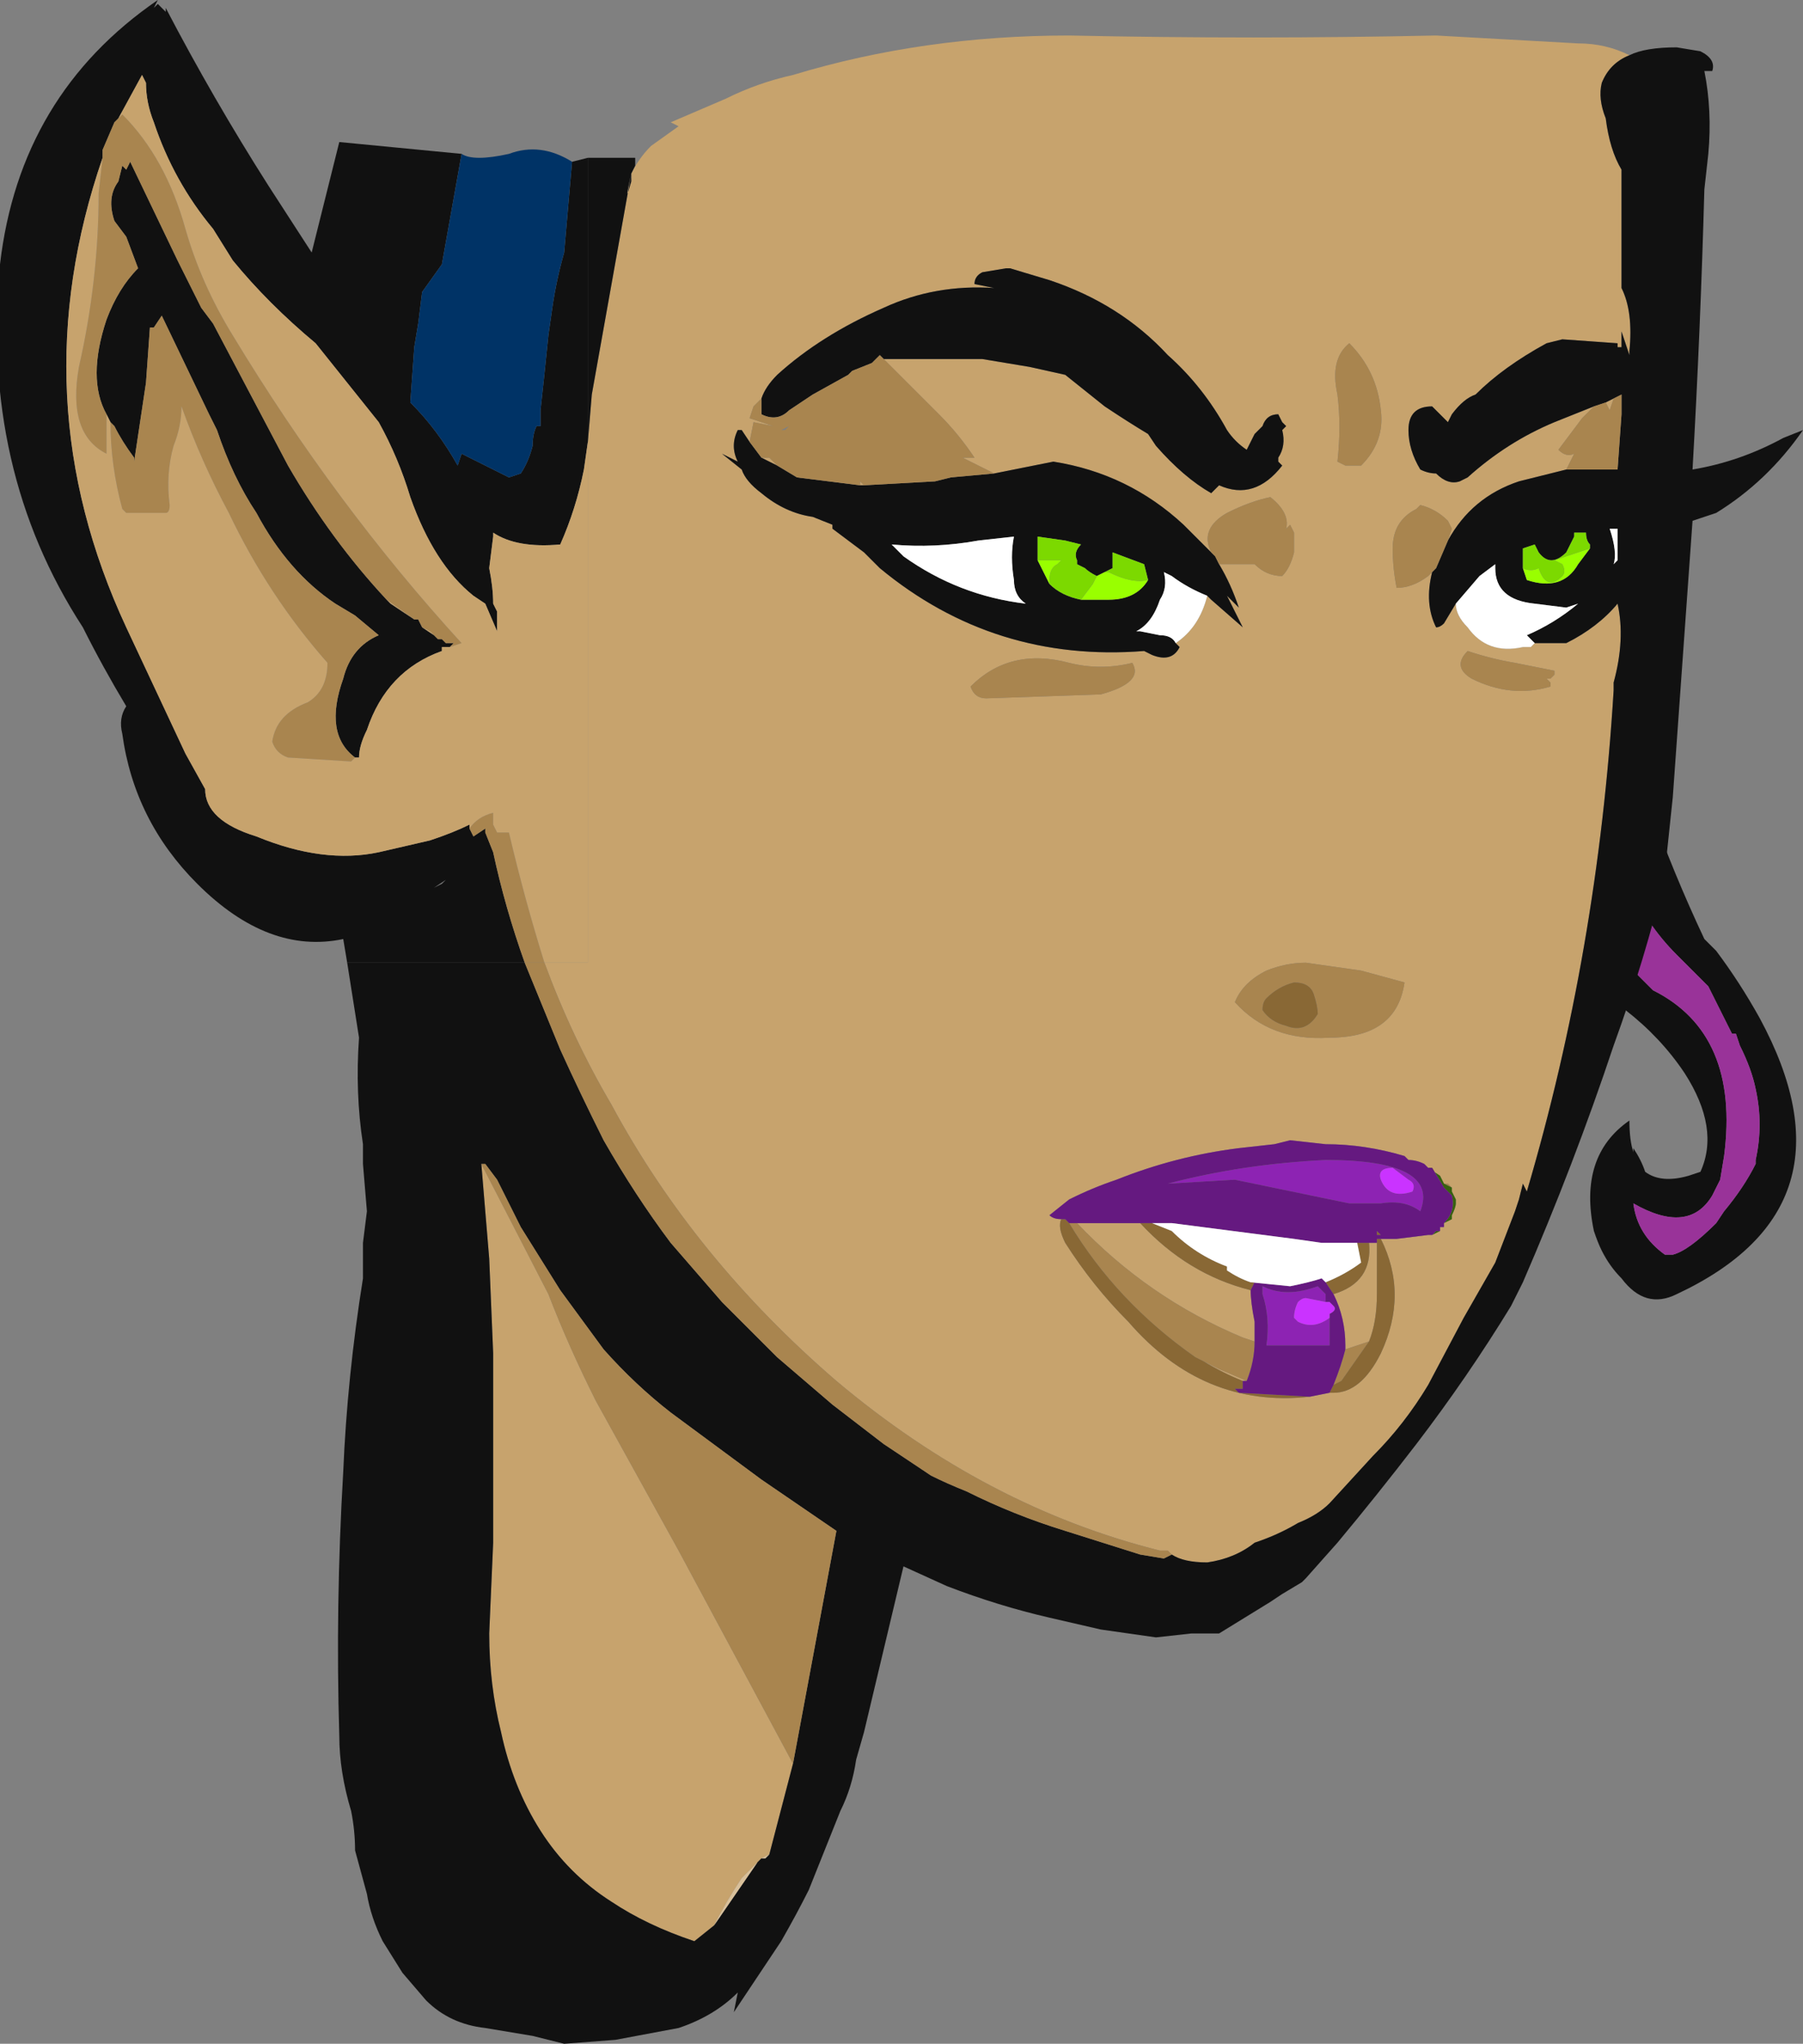 <?xml version="1.0" encoding="UTF-8" standalone="no"?>
<svg xmlns:ffdec="https://www.free-decompiler.com/flash" xmlns:xlink="http://www.w3.org/1999/xlink" ffdec:objectType="shape" height="25.9px" width="22.85px" xmlns="http://www.w3.org/2000/svg">
  <rect width="100%" height="100%" fill="#808080" stroke="none"/>
  <g transform="matrix(1.0, 0.0, 0.0, 1.0, 11.45, 9.35)">
    <path d="M9.2 1.85 L9.45 0.85 Q9.75 1.7 10.15 2.55 L10.3 2.7 Q10.6 3.1 10.85 3.55 12.15 5.95 9.8 7.05 9.4 7.25 9.1 6.85 8.95 6.7 8.85 6.5 8.8 6.4 8.75 6.25 8.55 5.3 9.2 4.85 9.2 5.1 9.25 5.25 L9.25 5.2 Q9.35 5.35 9.4 5.5 9.6 5.65 9.95 5.55 L10.1 5.5 Q10.35 4.95 9.9 4.25 9.6 3.8 9.15 3.45 L9.0 2.8 9.05 2.75 9.5 3.2 Q10.6 3.75 10.4 5.3 L10.35 5.6 10.25 5.8 Q9.95 6.3 9.25 5.9 9.3 6.3 9.65 6.55 L9.7 6.55 9.75 6.55 Q9.95 6.5 10.3 6.15 L10.4 6.0 Q10.65 5.7 10.8 5.4 L10.8 5.35 Q10.9 4.9 10.8 4.45 10.75 4.2 10.6 3.9 L10.55 3.75 10.5 3.75 10.2 3.15 9.8 2.75 Q9.4 2.35 9.2 1.85" fill="#111111" fill-rule="evenodd" stroke="none"/>
    <path d="M9.0 2.8 L9.2 1.85 Q9.4 2.35 9.8 2.75 L10.2 3.15 10.5 3.75 10.55 3.75 10.6 3.9 Q10.75 4.2 10.8 4.45 10.9 4.9 10.8 5.35 L10.8 5.4 Q10.65 5.7 10.4 6.0 L10.3 6.15 Q9.95 6.5 9.75 6.55 L9.7 6.55 9.65 6.55 Q9.3 6.3 9.25 5.9 9.95 6.3 10.25 5.8 L10.35 5.6 10.4 5.3 Q10.6 3.75 9.5 3.2 L9.05 2.75 9.0 2.8" fill="#993399" fill-rule="evenodd" stroke="none"/>
    <path d="M-3.45 -7.15 Q-3.35 -7.35 -3.2 -7.5 L-2.85 -7.75 -2.95 -7.8 -2.25 -8.1 Q-1.85 -8.3 -1.4 -8.4 0.25 -8.9 2.1 -8.9 4.45 -8.85 6.75 -8.9 L8.55 -8.8 Q8.9 -8.8 9.2 -8.65 8.95 -8.55 8.85 -8.3 8.8 -8.1 8.9 -7.85 8.95 -7.45 9.1 -7.2 L9.1 -5.7 Q9.25 -5.4 9.2 -4.9 L9.2 -4.85 9.1 -5.15 9.1 -4.95 9.05 -4.95 9.05 -5.0 8.35 -5.05 8.15 -5.0 Q7.6 -4.7 7.25 -4.35 7.1 -4.3 6.95 -4.1 L6.9 -4.0 6.7 -4.2 Q6.4 -4.2 6.4 -3.9 6.4 -3.65 6.55 -3.4 6.65 -3.35 6.75 -3.35 6.9 -3.2 7.05 -3.25 L7.15 -3.3 Q7.65 -3.75 8.25 -4.0 L8.75 -4.2 8.6 -4.05 8.3 -3.65 Q8.4 -3.55 8.5 -3.6 L8.4 -3.4 7.8 -3.25 Q7.2 -3.05 6.9 -2.5 L6.95 -2.65 6.9 -2.75 Q6.75 -2.9 6.55 -2.95 L6.5 -2.9 Q6.2 -2.75 6.2 -2.4 6.2 -2.15 6.25 -1.9 6.45 -1.9 6.65 -2.05 L6.7 -2.1 Q6.6 -1.7 6.75 -1.4 6.8 -1.4 6.85 -1.45 L7.0 -1.7 Q7.0 -1.55 7.15 -1.4 7.4 -1.05 7.85 -1.15 L7.95 -1.15 8.0 -1.2 8.4 -1.2 Q8.8 -1.4 9.05 -1.7 9.15 -1.25 9.0 -0.7 L9.0 -0.6 Q8.8 2.7 7.9 5.75 L7.85 5.65 7.8 5.85 7.75 6.0 7.5 6.65 7.1 7.35 6.65 8.2 Q6.35 8.7 5.95 9.1 L5.4 9.7 Q5.25 9.85 5.0 9.95 4.75 10.1 4.45 10.2 4.2 10.4 3.85 10.45 3.55 10.45 3.4 10.35 L3.35 10.3 3.25 10.3 Q1.05 9.75 -0.85 8.15 -2.65 6.6 -3.7 4.65 -4.2 3.8 -4.55 2.85 L-4.0 2.85 -4.0 -3.75 -3.95 -4.35 -3.45 -7.15 Q-3.55 -6.7 -3.45 -7.05 L-3.45 -7.15 M8.9 -4.25 L9.0 -4.3 8.95 -4.15 8.9 -4.25 M-0.25 -4.8 L1.0 -4.8 1.6 -4.7 2.05 -4.6 2.55 -4.2 Q2.85 -4.0 3.1 -3.85 L3.2 -3.7 Q3.55 -3.3 3.9 -3.1 L4.0 -3.2 Q4.45 -3.0 4.8 -3.45 L4.75 -3.5 4.75 -3.55 Q4.85 -3.7 4.8 -3.9 L4.85 -3.95 4.8 -4.0 4.75 -4.1 Q4.6 -4.1 4.55 -3.95 L4.45 -3.85 4.35 -3.65 Q4.2 -3.75 4.1 -3.9 3.8 -4.45 3.35 -4.85 2.75 -5.5 1.85 -5.8 L1.35 -5.95 1.3 -5.95 1.0 -5.9 Q0.9 -5.85 0.9 -5.75 L1.15 -5.7 Q0.4 -5.75 -0.25 -5.45 -1.05 -5.1 -1.6 -4.6 -1.75 -4.45 -1.8 -4.3 L-1.9 -4.2 -1.95 -4.05 -1.65 -3.95 -1.9 -4.0 -1.95 -3.75 -2.05 -3.9 -2.1 -3.9 Q-2.2 -3.7 -2.1 -3.5 L-2.3 -3.6 -2.05 -3.4 Q-2.0 -3.25 -1.8 -3.1 -1.5 -2.85 -1.15 -2.8 L-0.9 -2.7 -0.9 -2.65 -0.5 -2.35 -0.3 -2.15 Q1.15 -0.95 3.05 -1.1 L3.15 -1.05 Q3.4 -0.95 3.5 -1.15 L3.45 -1.2 Q3.75 -1.4 3.85 -1.8 L3.9 -1.75 4.3 -1.4 4.1 -1.8 4.25 -1.65 Q4.15 -1.95 4.0 -2.2 L4.45 -2.2 Q4.6 -2.05 4.8 -2.05 4.9 -2.15 4.95 -2.35 L4.95 -2.6 4.9 -2.7 4.85 -2.65 Q4.9 -2.85 4.65 -3.05 4.4 -3.0 4.1 -2.85 3.75 -2.65 3.9 -2.35 L3.55 -2.7 Q2.85 -3.35 1.9 -3.5 L1.15 -3.35 Q0.95 -3.45 0.75 -3.55 L0.9 -3.55 Q0.7 -3.85 0.45 -4.1 L-0.25 -4.8 M5.65 -5.0 Q5.4 -4.8 5.5 -4.35 5.55 -3.95 5.5 -3.5 L5.6 -3.45 5.8 -3.45 Q6.1 -3.75 6.05 -4.15 6.0 -4.65 5.65 -5.0 M-0.5 -3.2 L-0.55 -3.2 -0.55 -3.25 -0.5 -3.2 M-1.6 -3.45 L-1.8 -3.55 -1.7 -3.55 -1.6 -3.45 M0.85 -0.65 Q0.9 -0.5 1.05 -0.5 L2.5 -0.55 Q3.05 -0.7 2.9 -0.95 2.5 -0.85 2.1 -0.95 1.35 -1.15 0.85 -0.65 M9.1 -5.55 L9.1 -5.55 M7.15 -1.1 Q6.95 -0.9 7.2 -0.75 7.7 -0.5 8.2 -0.65 L8.2 -0.7 8.15 -0.75 8.2 -0.75 8.25 -0.8 8.25 -0.85 7.75 -0.95 Q7.45 -1.0 7.15 -1.1 M-1.4 -1.45 L-1.4 -1.45 M-1.4 13.0 L-1.7 14.15 -1.8 14.2 -1.85 14.25 -2.05 14.45 Q-2.25 14.75 -2.4 15.05 L-2.65 15.25 Q-3.25 15.05 -3.7 14.75 -4.25 14.4 -4.6 13.85 -4.95 13.3 -5.1 12.6 -5.25 12.0 -5.25 11.35 L-5.2 10.2 -5.2 7.8 -5.25 6.6 -5.35 5.4 -4.5 7.05 Q-4.25 7.7 -3.9 8.4 L-2.85 10.3 -1.4 13.0 M6.95 5.7 L6.9 5.65 6.85 5.65 6.8 5.55 6.65 5.45 6.6 5.4 Q6.5 5.35 6.4 5.35 L6.35 5.3 Q5.85 5.15 5.35 5.15 L4.9 5.1 4.7 5.15 4.25 5.2 Q3.45 5.3 2.7 5.6 2.4 5.7 2.1 5.85 L1.85 6.05 Q1.9 6.1 2.0 6.1 1.95 6.2 2.05 6.4 2.4 6.95 2.85 7.4 3.8 8.5 5.15 8.35 L5.4 8.3 5.45 8.3 Q5.8 8.3 6.05 7.8 6.4 7.05 6.05 6.35 6.15 6.35 6.25 6.35 L6.65 6.3 6.7 6.3 6.8 6.25 6.8 6.2 6.85 6.2 6.85 6.15 6.95 6.1 6.95 6.05 Q7.0 5.95 7.0 5.9 L7.0 5.85 6.95 5.75 6.95 5.7 M6.35 3.1 L5.8 2.95 5.1 2.85 Q4.85 2.85 4.6 2.95 4.3 3.1 4.2 3.35 4.65 3.85 5.4 3.8 6.25 3.8 6.35 3.1 M5.9 6.4 L6.0 6.4 6.0 6.35 6.0 7.05 Q6.0 7.4 5.9 7.65 L5.6 7.75 5.6 7.7 Q5.6 7.35 5.45 7.05 5.95 6.9 5.9 6.4 M0.85 4.8 L0.85 4.8 M2.2 6.15 L3.0 6.15 Q3.6 6.8 4.4 7.0 4.4 7.15 4.45 7.4 L4.45 7.65 4.3 7.6 Q3.1 7.1 2.2 6.15 M3.7 7.85 L4.0 8.0 4.35 8.15 4.3 8.15 Q4.05 8.05 3.8 7.9 L3.7 7.85 M4.4 8.2 L4.45 8.2 4.4 8.2" fill="#c7a36d" fill-rule="evenodd" stroke="none"/>
    <path d="M9.2 -8.65 Q9.4 -8.75 9.8 -8.75 L10.1 -8.7 Q10.3 -8.6 10.25 -8.45 L10.15 -8.45 Q10.25 -7.95 10.2 -7.4 L10.15 -6.95 Q10.1 -5.15 10.0 -3.4 10.6 -3.5 11.15 -3.8 L11.4 -3.9 Q10.95 -3.25 10.3 -2.85 L10.0 -2.75 9.75 0.75 9.65 1.7 9.65 1.75 Q9.4 2.8 9.0 3.9 8.5 5.4 7.85 6.9 L7.7 7.2 Q7.15 8.1 6.5 8.95 6.0 9.6 5.5 10.2 L5.1 10.65 5.05 10.7 4.8 10.85 4.65 10.95 4.0 11.35 3.65 11.35 3.2 11.4 2.5 11.3 1.85 11.15 Q1.2 11.0 0.55 10.75 L0.0 10.5 -0.5 12.6 -0.6 12.95 Q-0.65 13.3 -0.8 13.6 L-1.2 14.6 Q-1.35 14.9 -1.55 15.25 L-2.15 16.15 -2.1 15.9 Q-2.4 16.2 -2.85 16.35 L-3.65 16.5 -4.3 16.55 -4.7 16.45 -5.3 16.35 Q-5.75 16.3 -6.05 16.0 L-6.35 15.65 -6.6 15.25 Q-6.75 14.95 -6.8 14.65 L-6.95 14.1 Q-6.95 13.85 -7.0 13.6 -7.15 13.1 -7.15 12.65 -7.2 11.0 -7.1 9.3 -7.05 8.1 -6.85 6.85 L-6.85 6.4 -6.8 6.0 -6.85 5.4 -6.85 5.15 Q-6.95 4.5 -6.9 3.8 L-7.05 2.85 -4.8 2.85 -4.35 3.95 Q-4.1 4.5 -3.8 5.1 -3.4 5.8 -2.95 6.4 L-2.3 7.15 -1.6 7.85 -0.9 8.45 -0.25 8.95 0.35 9.35 Q0.55 9.45 0.8 9.55 1.4 9.85 2.05 10.05 L3.0 10.35 3.3 10.4 3.4 10.35 Q3.55 10.45 3.85 10.45 4.2 10.4 4.45 10.2 4.75 10.1 5.0 9.95 5.25 9.85 5.4 9.7 L5.95 9.1 Q6.35 8.7 6.65 8.2 L7.1 7.35 7.5 6.65 7.75 6.0 7.8 5.85 7.85 5.65 7.9 5.75 Q8.8 2.7 9.0 -0.6 L9.0 -0.7 Q9.15 -1.25 9.05 -1.7 8.8 -1.4 8.4 -1.2 L8.0 -1.2 7.9 -1.3 Q8.25 -1.45 8.55 -1.7 L8.4 -1.65 8.0 -1.7 Q7.5 -1.75 7.5 -2.15 L7.5 -2.2 7.3 -2.05 7.0 -1.7 6.85 -1.45 Q6.8 -1.4 6.75 -1.4 6.6 -1.7 6.7 -2.1 L6.75 -2.15 6.9 -2.5 Q7.2 -3.05 7.8 -3.25 L8.4 -3.4 9.05 -3.4 9.1 -4.1 9.1 -4.35 9.0 -4.3 8.9 -4.25 8.75 -4.2 8.25 -4.0 Q7.65 -3.75 7.15 -3.3 L7.05 -3.25 Q6.9 -3.2 6.75 -3.35 6.65 -3.35 6.55 -3.4 6.4 -3.65 6.4 -3.9 6.4 -4.2 6.7 -4.2 L6.9 -4.0 6.95 -4.1 Q7.1 -4.3 7.25 -4.35 7.6 -4.7 8.15 -5.0 L8.35 -5.05 9.05 -5.0 9.05 -4.95 9.1 -4.95 9.1 -5.15 9.2 -4.85 9.2 -4.9 Q9.25 -5.4 9.1 -5.7 L9.1 -7.2 Q8.95 -7.45 8.9 -7.85 8.8 -8.1 8.85 -8.3 8.95 -8.55 9.2 -8.65 M-4.0 -3.75 L-4.0 -7.35 -3.4 -7.35 -3.4 -7.25 -3.45 -7.15 -3.95 -4.35 -4.0 -3.75 M-1.8 -4.3 Q-1.75 -4.45 -1.6 -4.6 -1.05 -5.1 -0.25 -5.45 0.4 -5.75 1.15 -5.7 L0.9 -5.75 Q0.9 -5.85 1.0 -5.9 L1.3 -5.95 1.35 -5.95 1.85 -5.8 Q2.75 -5.5 3.35 -4.85 3.8 -4.45 4.1 -3.9 4.2 -3.75 4.35 -3.65 L4.45 -3.85 4.55 -3.95 Q4.6 -4.1 4.75 -4.1 L4.8 -4.0 4.85 -3.95 4.8 -3.9 Q4.85 -3.7 4.75 -3.55 L4.75 -3.5 4.8 -3.45 Q4.45 -3.0 4.0 -3.2 L3.9 -3.1 Q3.55 -3.3 3.2 -3.7 L3.1 -3.85 Q2.85 -4.0 2.55 -4.2 L2.05 -4.6 1.6 -4.7 1.0 -4.8 -0.25 -4.8 -0.3 -4.85 -0.4 -4.75 -0.65 -4.65 -0.7 -4.6 -1.15 -4.35 -1.45 -4.15 Q-1.6 -4.0 -1.8 -4.1 L-1.8 -4.3 M1.15 -3.35 L1.9 -3.5 Q2.85 -3.35 3.55 -2.7 L3.9 -2.35 3.95 -2.3 4.0 -2.2 Q4.15 -1.95 4.25 -1.65 L4.1 -1.8 4.3 -1.4 3.9 -1.75 3.85 -1.8 Q3.6 -1.9 3.4 -2.05 L3.3 -2.1 Q3.35 -1.9 3.25 -1.75 3.15 -1.45 2.95 -1.35 L3.0 -1.35 3.25 -1.3 Q3.4 -1.3 3.45 -1.2 L3.5 -1.15 Q3.4 -0.95 3.15 -1.05 L3.05 -1.1 Q1.15 -0.95 -0.3 -2.15 L-0.5 -2.35 -0.9 -2.65 -0.9 -2.7 -1.15 -2.8 Q-1.5 -2.85 -1.8 -3.1 -2.0 -3.25 -2.05 -3.4 L-2.3 -3.6 -2.1 -3.5 Q-2.2 -3.7 -2.1 -3.9 L-2.05 -3.9 -1.95 -3.75 -1.8 -3.55 -1.6 -3.45 -1.35 -3.3 -0.55 -3.2 -0.5 -3.2 0.4 -3.25 0.6 -3.3 1.15 -3.35 M2.45 -2.05 Q2.35 -2.1 2.3 -2.15 L2.2 -2.2 2.2 -2.25 Q2.15 -2.35 2.25 -2.45 L2.05 -2.5 1.7 -2.55 1.7 -2.5 Q1.7 -2.4 1.7 -2.3 L1.7 -2.25 1.75 -2.15 Q1.8 -2.05 1.85 -1.95 2.0 -1.8 2.25 -1.75 L2.6 -1.75 Q2.95 -1.75 3.1 -2.0 L3.05 -2.2 2.65 -2.35 2.65 -2.15 2.55 -2.1 2.45 -2.05 M0.95 -2.5 Q0.4 -2.4 -0.15 -2.45 L0.0 -2.3 Q0.7 -1.8 1.55 -1.7 1.4 -1.8 1.4 -2.0 1.35 -2.3 1.4 -2.55 L0.95 -2.5 M2.85 -1.2 L2.85 -1.2 M9.1 -5.55 L9.1 -5.55 M7.85 -2.15 L7.9 -2.0 Q8.35 -1.85 8.55 -2.2 L8.7 -2.4 8.7 -2.45 Q8.65 -2.5 8.65 -2.6 L8.5 -2.6 8.5 -2.55 8.4 -2.35 Q8.2 -2.15 8.05 -2.35 L8.0 -2.45 7.85 -2.4 7.85 -2.15 M9.05 -2.65 L8.95 -2.65 Q9.05 -2.35 9.0 -2.2 L9.05 -2.25 9.05 -2.65 M-3.45 -7.15 L-3.45 -7.05 Q-3.55 -6.7 -3.45 -7.15 M-1.4 -1.45 L-1.4 -1.45 M-1.4 13.0 L-0.85 10.05 -1.8 9.4 -2.95 8.55 Q-3.4 8.2 -3.8 7.75 L-4.35 7.0 -4.85 6.2 -5.15 5.6 -5.3 5.4 -5.35 5.4 -5.25 6.6 -5.2 7.8 -5.2 10.2 -5.25 11.35 Q-5.25 12.0 -5.1 12.6 -4.95 13.3 -4.6 13.85 -4.25 14.4 -3.7 14.75 -3.25 15.05 -2.65 15.25 L-2.4 15.05 -1.85 14.25 -1.8 14.2 -1.75 14.2 -1.7 14.15 -1.4 13.0" fill="#111111" fill-rule="evenodd" stroke="none"/>
    <path d="M-4.8 2.85 L-4.55 2.85 Q-4.2 3.8 -3.7 4.65 -2.65 6.6 -0.85 8.15 1.05 9.75 3.25 10.3 L3.35 10.3 3.4 10.35 3.3 10.4 3.0 10.35 2.05 10.05 Q1.4 9.85 0.8 9.55 0.55 9.45 0.35 9.35 L-0.25 8.95 -0.9 8.45 -1.6 7.85 -2.3 7.15 -2.95 6.4 Q-3.4 5.8 -3.8 5.1 -4.1 4.5 -4.35 3.95 L-4.8 2.85 M8.75 -4.2 L8.9 -4.25 8.95 -4.15 9.0 -4.3 9.1 -4.35 9.1 -4.1 9.05 -3.4 8.4 -3.4 8.5 -3.6 Q8.4 -3.55 8.3 -3.65 L8.6 -4.05 8.75 -4.2 M6.9 -2.5 L6.75 -2.15 6.7 -2.1 6.65 -2.05 Q6.45 -1.9 6.25 -1.9 6.2 -2.15 6.2 -2.4 6.2 -2.75 6.5 -2.9 L6.55 -2.95 Q6.75 -2.9 6.9 -2.75 L6.95 -2.65 6.9 -2.5 M-0.25 -4.8 L0.45 -4.1 Q0.7 -3.85 0.9 -3.55 L0.75 -3.55 Q0.95 -3.45 1.15 -3.35 L0.6 -3.3 0.4 -3.25 -0.5 -3.2 -0.55 -3.25 -0.55 -3.2 -1.35 -3.3 -1.6 -3.45 -1.7 -3.55 -1.8 -3.55 -1.95 -3.75 -1.9 -4.0 -1.65 -3.95 -1.95 -4.05 -1.9 -4.2 -1.8 -4.3 -1.8 -4.1 Q-1.6 -4.0 -1.45 -4.15 L-1.15 -4.35 -0.7 -4.6 -0.65 -4.65 -0.4 -4.75 -0.3 -4.85 -0.25 -4.8 M3.9 -2.35 Q3.75 -2.65 4.1 -2.85 4.4 -3.0 4.65 -3.05 4.9 -2.85 4.85 -2.65 L4.9 -2.7 4.95 -2.6 4.95 -2.35 Q4.9 -2.15 4.8 -2.05 4.6 -2.05 4.45 -2.2 L4.0 -2.2 3.95 -2.3 3.9 -2.35 M5.65 -5.0 Q6.0 -4.65 6.05 -4.15 6.1 -3.75 5.8 -3.45 L5.6 -3.45 5.5 -3.5 Q5.55 -3.95 5.5 -4.35 5.4 -4.8 5.65 -5.0 M0.85 -0.65 Q1.35 -1.15 2.1 -0.95 2.5 -0.85 2.9 -0.95 3.05 -0.7 2.5 -0.55 L1.05 -0.5 Q0.9 -0.5 0.85 -0.65 M7.15 -1.1 Q7.45 -1.0 7.75 -0.95 L8.25 -0.85 8.25 -0.8 8.2 -0.75 8.15 -0.75 8.2 -0.7 8.2 -0.65 Q7.7 -0.5 7.2 -0.75 6.95 -0.9 7.15 -1.1 M-1.55 -3.9 L-1.5 -3.9 -1.45 -3.95 -1.55 -3.9 M-5.35 5.4 L-5.3 5.4 -5.15 5.6 -4.85 6.2 -4.35 7.0 -3.8 7.75 Q-3.4 8.2 -2.95 8.55 L-1.8 9.4 -0.85 10.05 -1.4 13.0 -2.85 10.3 -3.9 8.4 Q-4.25 7.7 -4.5 7.05 L-5.35 5.4 M6.35 3.1 Q6.25 3.8 5.4 3.8 4.65 3.85 4.2 3.35 4.3 3.1 4.6 2.95 4.85 2.85 5.1 2.85 L5.8 2.95 6.35 3.1 M6.85 5.65 L6.9 5.65 6.95 5.7 6.85 5.65 M7.0 5.85 L7.0 5.9 7.0 5.85 M5.6 7.75 L5.9 7.65 5.55 8.15 5.45 8.2 Q5.55 7.95 5.6 7.75 M4.95 3.1 Q4.75 3.15 4.6 3.3 4.55 3.35 4.55 3.45 4.65 3.6 4.85 3.65 5.1 3.75 5.25 3.5 5.25 3.4 5.2 3.25 5.15 3.1 4.95 3.1 M2.15 6.15 L2.2 6.15 Q3.1 7.1 4.3 7.6 L4.45 7.65 Q4.45 7.9 4.35 8.15 L4.0 8.0 3.7 7.85 Q2.7 7.15 2.1 6.15 L2.15 6.15" fill="#a9854f" fill-rule="evenodd" stroke="none"/>
    <path d="M-1.7 14.15 L-1.75 14.2 -1.8 14.2 -1.7 14.15 M-1.85 14.25 L-2.4 15.05 Q-2.25 14.75 -2.05 14.45 L-1.85 14.25" fill="#d9c09a" fill-rule="evenodd" stroke="none"/>
    <path d="M6.05 6.35 Q6.4 7.05 6.05 7.8 5.8 8.3 5.45 8.3 L5.4 8.3 5.45 8.2 5.55 8.15 5.9 7.65 Q6.0 7.4 6.0 7.05 L6.0 6.35 6.05 6.35 M5.15 8.35 Q3.8 8.5 2.85 7.4 2.4 6.95 2.05 6.4 1.95 6.2 2.0 6.1 L2.05 6.1 2.1 6.15 Q2.7 7.15 3.7 7.85 L3.8 7.9 Q4.05 8.05 4.3 8.15 L4.3 8.25 4.2 8.25 4.25 8.3 5.15 8.35 M6.0 6.25 L6.05 6.3 6.0 6.3 6.0 6.25 M5.75 6.4 L5.9 6.4 Q5.95 6.9 5.45 7.05 L5.35 6.9 Q5.6 6.8 5.8 6.65 L5.75 6.4 M4.95 3.1 Q5.15 3.1 5.2 3.25 5.25 3.4 5.25 3.5 5.1 3.75 4.85 3.65 4.65 3.6 4.55 3.45 4.55 3.35 4.6 3.3 4.75 3.15 4.95 3.1 M3.0 6.15 L3.15 6.15 3.4 6.25 Q3.7 6.55 4.1 6.7 L4.1 6.75 Q4.25 6.85 4.4 6.9 L4.45 6.9 4.4 7.0 Q3.6 6.8 3.0 6.15 M3.55 5.7 L3.55 5.7 M4.4 8.2 L4.45 8.2 4.4 8.2" fill="#896835" fill-rule="evenodd" stroke="none"/>
    <path d="M6.95 5.7 L6.95 5.75 7.0 5.85 7.0 5.9 Q7.0 5.95 6.95 6.05 L6.95 6.1 6.85 6.15 Q7.0 6.0 6.95 5.8 L6.85 5.7 6.7 5.45 6.65 5.45 6.8 5.55 6.85 5.65 6.95 5.7 M6.8 6.25 L6.7 6.3 6.75 6.25 6.8 6.25 M2.1 6.15 L2.15 6.15 2.1 6.15" fill="#37610e" fill-rule="evenodd" stroke="none"/>
    <path d="M6.05 5.6 Q6.15 5.85 6.45 5.75 6.5 5.65 6.4 5.6 L6.2 5.45 Q6.0 5.45 6.05 5.6 M6.55 6.0 Q6.35 5.85 6.05 5.9 5.85 5.9 5.65 5.9 L4.2 5.6 3.35 5.65 Q4.3 5.4 5.35 5.35 6.8 5.35 6.55 6.0 M5.4 7.35 L5.4 7.7 4.6 7.7 Q4.65 7.35 4.55 7.05 L4.55 6.95 Q4.85 7.1 5.25 6.95 L5.35 7.05 5.35 7.15 5.1 7.1 Q5.05 7.1 5.0 7.15 4.95 7.25 4.95 7.35 L5.0 7.4 Q5.2 7.5 5.4 7.35" fill="#8d23b3" fill-rule="evenodd" stroke="none"/>
    <path d="M6.85 6.15 L6.85 6.2 6.8 6.2 6.8 6.25 6.75 6.25 6.7 6.3 6.65 6.3 6.25 6.35 Q6.15 6.35 6.05 6.35 L6.0 6.35 6.0 6.4 5.9 6.4 5.75 6.4 5.3 6.4 4.95 6.35 3.4 6.15 3.15 6.15 3.0 6.15 2.2 6.15 2.15 6.15 2.1 6.15 2.05 6.1 2.0 6.1 Q1.9 6.1 1.85 6.05 L2.1 5.85 Q2.4 5.7 2.7 5.6 3.45 5.3 4.25 5.2 L4.7 5.15 4.9 5.1 5.35 5.15 Q5.85 5.15 6.35 5.3 L6.4 5.35 Q6.5 5.35 6.6 5.4 L6.65 5.45 6.7 5.45 6.85 5.7 6.95 5.8 Q7.0 6.0 6.85 6.15 M5.4 8.3 L5.15 8.35 4.25 8.3 4.2 8.25 4.3 8.25 4.3 8.15 4.35 8.15 Q4.45 7.9 4.45 7.65 L4.45 7.4 Q4.4 7.15 4.4 7.0 L4.45 6.9 4.4 6.9 4.9 6.95 Q5.15 6.9 5.3 6.85 L5.35 6.9 5.45 7.05 Q5.6 7.35 5.6 7.7 L5.6 7.75 Q5.55 7.95 5.45 8.2 L5.4 8.3 M6.0 6.25 L6.0 6.3 6.05 6.3 6.0 6.25 M6.55 6.0 Q6.8 5.35 5.35 5.35 4.3 5.4 3.35 5.65 L4.2 5.6 5.65 5.9 Q5.85 5.9 6.05 5.9 6.35 5.85 6.55 6.0 M3.55 5.7 L3.55 5.7 M5.35 7.15 L5.35 7.05 5.25 6.95 Q4.85 7.1 4.55 6.95 L4.55 7.05 Q4.65 7.35 4.6 7.7 L5.4 7.7 5.4 7.35 5.4 7.3 Q5.5 7.25 5.45 7.2 L5.4 7.15 5.35 7.15 M4.45 8.2 L4.4 8.2 4.45 8.2" fill="#651980" fill-rule="evenodd" stroke="none"/>
    <path d="M6.05 5.6 Q6.0 5.45 6.2 5.45 L6.4 5.6 Q6.5 5.65 6.45 5.75 6.15 5.85 6.05 5.6 M5.4 7.35 Q5.2 7.5 5.0 7.4 L4.95 7.35 Q4.95 7.25 5.0 7.15 5.05 7.1 5.1 7.1 L5.35 7.15 5.4 7.15 5.45 7.2 Q5.5 7.25 5.4 7.3 L5.4 7.35" fill="#ca33ff" fill-rule="evenodd" stroke="none"/>
    <path d="M7.0 -1.7 L7.3 -2.05 7.5 -2.2 7.5 -2.15 Q7.5 -1.75 8.0 -1.7 L8.4 -1.65 8.55 -1.7 Q8.25 -1.45 7.9 -1.3 L8.0 -1.2 7.95 -1.15 7.85 -1.15 Q7.4 -1.05 7.15 -1.4 7.0 -1.55 7.0 -1.7 M3.85 -1.8 Q3.75 -1.4 3.45 -1.2 3.4 -1.3 3.25 -1.3 L3.0 -1.35 2.95 -1.35 Q3.15 -1.45 3.25 -1.75 3.35 -1.9 3.3 -2.1 L3.4 -2.05 Q3.6 -1.9 3.85 -1.8 M0.95 -2.5 L1.4 -2.55 Q1.35 -2.3 1.4 -2.0 1.4 -1.8 1.55 -1.7 0.7 -1.8 0.0 -2.3 L-0.15 -2.45 Q0.4 -2.4 0.95 -2.5 M2.85 -1.2 L2.85 -1.2 M9.05 -2.65 L9.05 -2.25 9.0 -2.2 Q9.05 -2.35 8.95 -2.65 L9.05 -2.65 M3.15 6.15 L3.4 6.15 4.95 6.35 5.3 6.4 5.75 6.4 5.8 6.65 Q5.6 6.8 5.35 6.9 L5.3 6.85 Q5.15 6.9 4.9 6.95 L4.4 6.9 Q4.25 6.85 4.1 6.75 L4.1 6.7 Q3.7 6.55 3.4 6.25 L3.15 6.15" fill="#ffffff" fill-rule="evenodd" stroke="none"/>
    <path d="M1.7 -2.3 L1.7 -2.25 2.0 -2.25 1.95 -2.2 Q1.85 -2.15 1.85 -2.0 L1.85 -1.95 Q1.8 -2.05 1.75 -2.15 L1.7 -2.25 1.7 -2.3 M2.25 -1.75 L2.4 -1.95 2.45 -2.05 2.55 -2.1 2.6 -2.1 Q2.9 -1.95 3.1 -2.0 2.95 -1.75 2.6 -1.75 L2.25 -1.75 M8.7 -2.4 L8.55 -2.2 Q8.35 -1.85 7.9 -2.0 L7.85 -2.15 Q7.95 -2.1 8.05 -2.15 L8.05 -2.15 Q8.15 -1.85 8.35 -2.05 8.4 -2.1 8.35 -2.2 L8.25 -2.25 8.7 -2.4" fill="#99ff00" fill-rule="evenodd" stroke="none"/>
    <path d="M1.7 -2.3 Q1.7 -2.4 1.7 -2.5 L1.7 -2.55 2.05 -2.5 2.25 -2.45 Q2.15 -2.35 2.2 -2.25 L2.2 -2.2 2.3 -2.15 Q2.35 -2.1 2.45 -2.05 L2.4 -1.95 2.25 -1.75 Q2.0 -1.8 1.85 -1.95 L1.85 -2.0 Q1.85 -2.15 1.95 -2.2 L2.0 -2.25 1.7 -2.25 1.7 -2.3 M2.55 -2.1 L2.65 -2.15 2.65 -2.35 3.05 -2.2 3.1 -2.0 Q2.9 -1.95 2.6 -2.1 L2.55 -2.1 M7.85 -2.15 L7.85 -2.4 8.0 -2.45 8.05 -2.35 Q8.2 -2.15 8.4 -2.35 L8.5 -2.55 8.5 -2.6 8.65 -2.6 Q8.65 -2.5 8.7 -2.45 L8.7 -2.4 8.25 -2.25 8.35 -2.2 Q8.4 -2.1 8.35 -2.05 8.15 -1.85 8.05 -2.15 L8.05 -2.15 Q7.95 -2.1 7.85 -2.15" fill="#7cd900" fill-rule="evenodd" stroke="none"/>
    <path d="M-4.2 -7.3 L-4.0 -7.35 -4.0 -3.75 -4.05 -3.4 Q-4.15 -2.9 -4.35 -2.45 -4.9 -2.4 -5.2 -2.6 L-5.2 -2.55 -5.25 -2.15 Q-5.2 -1.9 -5.2 -1.7 L-5.15 -1.6 -5.15 -1.35 -5.3 -1.7 -5.45 -1.8 Q-5.95 -2.2 -6.25 -3.05 -6.4 -3.55 -6.65 -4.0 -7.05 -4.5 -7.45 -5.0 -8.05 -5.5 -8.5 -6.05 L-8.75 -6.45 Q-9.25 -7.05 -9.5 -7.8 -9.6 -8.05 -9.6 -8.3 L-9.65 -8.4 -9.95 -7.85 -10.0 -7.8 -10.15 -7.45 -10.15 -7.35 Q-11.2 -4.3 -9.85 -1.4 L-9.1 0.2 -8.85 0.65 Q-8.85 1.05 -8.2 1.25 -7.35 1.6 -6.65 1.45 L-6.0 1.3 Q-5.7 1.2 -5.5 1.1 L-5.5 1.15 -5.45 1.25 -5.3 1.15 -5.3 1.2 -5.2 1.45 Q-5.05 2.15 -4.8 2.85 L-7.05 2.85 -7.1 2.55 Q-8.05 2.75 -8.95 1.85 -9.75 1.05 -9.9 -0.05 -9.95 -0.25 -9.85 -0.4 -10.15 -0.9 -10.4 -1.4 -11.7 -3.4 -11.45 -6.0 -11.2 -8.15 -9.45 -9.35 L-9.5 -9.25 -9.45 -9.3 -9.35 -9.2 -9.35 -9.25 Q-8.75 -8.1 -8.05 -7.0 L-7.5 -6.15 -7.15 -7.55 -5.6 -7.4 -5.85 -6.0 -6.1 -5.65 -6.15 -5.25 -6.2 -4.95 -6.25 -4.25 Q-5.9 -3.9 -5.65 -3.45 L-5.6 -3.6 -5.0 -3.3 -4.85 -3.35 Q-4.75 -3.5 -4.7 -3.7 -4.7 -3.85 -4.65 -3.95 L-4.6 -3.95 -4.6 -4.15 Q-4.55 -4.6 -4.5 -5.1 L-4.45 -5.45 Q-4.4 -5.8 -4.3 -6.15 L-4.2 -7.3 M-10.1 -4.1 Q-10.35 -4.55 -10.1 -5.3 -9.95 -5.7 -9.7 -5.95 L-9.85 -6.35 -10.0 -6.55 Q-10.1 -6.85 -9.95 -7.05 L-9.9 -7.25 -9.85 -7.2 -9.8 -7.3 -9.2 -6.05 -8.9 -5.45 -8.75 -5.25 -7.8 -3.45 Q-7.25 -2.5 -6.55 -1.75 L-6.5 -1.7 -6.2 -1.5 -6.15 -1.5 -6.1 -1.4 -5.95 -1.3 -5.9 -1.25 -5.85 -1.25 -5.8 -1.2 -5.7 -1.2 -5.75 -1.15 -5.85 -1.15 -5.85 -1.1 Q-6.55 -0.85 -6.8 -0.1 -6.9 0.1 -6.9 0.25 L-6.95 0.25 Q-7.35 -0.05 -7.1 -0.75 -7.0 -1.15 -6.65 -1.3 L-6.95 -1.55 -7.2 -1.7 Q-7.8 -2.1 -8.2 -2.85 -8.5 -3.3 -8.7 -3.9 L-8.8 -4.1 -9.4 -5.35 -9.5 -5.2 -9.55 -5.2 -9.6 -4.5 -9.75 -3.5 -9.75 -3.55 Q-9.9 -3.75 -10.0 -3.95 L-10.05 -4.0 -10.1 -4.1 M-5.85 1.85 L-5.8 1.8 -5.95 1.9 -5.85 1.85" fill="#111111" fill-rule="evenodd" stroke="none"/>
    <path d="M-5.6 -7.4 Q-5.45 -7.3 -5.0 -7.4 -4.6 -7.55 -4.2 -7.3 L-4.3 -6.15 Q-4.4 -5.8 -4.45 -5.45 L-4.5 -5.1 Q-4.55 -4.6 -4.6 -4.15 L-4.6 -3.95 -4.65 -3.95 Q-4.7 -3.85 -4.7 -3.7 -4.75 -3.5 -4.85 -3.35 L-5.0 -3.3 -5.6 -3.6 -5.65 -3.45 Q-5.9 -3.9 -6.25 -4.25 L-6.2 -4.95 -6.15 -5.25 -6.1 -5.65 -5.85 -6.0 -5.6 -7.4" fill="#003366" fill-rule="evenodd" stroke="none"/>
    <path d="M-4.55 2.85 L-4.8 2.85 Q-5.05 2.15 -5.2 1.45 L-5.3 1.2 -5.3 1.15 -5.45 1.25 -5.5 1.15 Q-5.4 1.0 -5.2 0.95 L-5.2 1.1 -5.15 1.2 -5.0 1.2 Q-4.8 2.05 -4.55 2.85 M-10.15 -7.35 L-10.15 -7.45 -10.0 -7.8 -9.9 -7.9 Q-9.35 -7.35 -9.1 -6.45 -8.9 -5.75 -8.5 -5.1 -7.2 -2.95 -5.6 -1.2 L-5.75 -1.15 -5.7 -1.2 -5.8 -1.2 -5.85 -1.25 -5.9 -1.25 -5.95 -1.3 -6.0 -1.35 -6.1 -1.4 -6.15 -1.5 -6.2 -1.5 -6.55 -1.75 Q-7.25 -2.5 -7.8 -3.45 L-8.75 -5.25 -8.9 -5.45 -9.2 -6.05 -9.8 -7.3 -9.85 -7.2 -9.9 -7.25 -9.95 -7.05 Q-10.1 -6.85 -10.0 -6.55 L-9.85 -6.35 -9.7 -5.95 Q-9.95 -5.7 -10.1 -5.3 -10.35 -4.55 -10.1 -4.1 L-10.1 -3.6 Q-10.6 -3.85 -10.45 -4.7 -10.2 -5.8 -10.2 -6.9 L-10.15 -7.35 M-10.05 -4.0 L-10.0 -3.95 Q-9.9 -3.75 -9.75 -3.55 L-9.75 -3.5 -9.6 -4.5 -9.55 -5.2 -9.5 -5.2 -9.4 -5.35 -8.8 -4.1 -8.7 -3.9 Q-8.5 -3.3 -8.2 -2.85 -7.8 -2.1 -7.2 -1.7 L-6.95 -1.55 -6.65 -1.3 Q-7.0 -1.15 -7.1 -0.75 -7.35 -0.05 -6.95 0.25 L-7.0 0.3 -7.8 0.25 Q-7.95 0.2 -8.0 0.05 -7.95 -0.3 -7.55 -0.45 -7.3 -0.6 -7.3 -0.95 -8.05 -1.8 -8.55 -2.85 -8.9 -3.5 -9.15 -4.2 -9.15 -3.95 -9.25 -3.7 -9.35 -3.35 -9.3 -2.95 -9.3 -2.85 -9.35 -2.85 L-9.85 -2.85 -9.9 -2.9 Q-10.05 -3.45 -10.05 -4.0" fill="#a9854f" fill-rule="evenodd" stroke="none"/>
    <path d="M-4.0 -3.75 L-4.0 2.85 -4.55 2.85 Q-4.8 2.05 -5.0 1.2 L-5.15 1.2 -5.2 1.1 -5.2 0.95 Q-5.4 1.0 -5.5 1.15 L-5.5 1.1 Q-5.7 1.2 -6.0 1.3 L-6.65 1.45 Q-7.35 1.6 -8.2 1.25 -8.85 1.05 -8.85 0.65 L-9.1 0.2 -9.85 -1.4 Q-11.2 -4.3 -10.15 -7.35 L-10.2 -6.9 Q-10.2 -5.8 -10.45 -4.7 -10.6 -3.85 -10.1 -3.6 L-10.1 -4.1 -10.05 -4.0 Q-10.05 -3.45 -9.9 -2.9 L-9.85 -2.85 -9.35 -2.85 Q-9.3 -2.85 -9.3 -2.95 -9.35 -3.35 -9.25 -3.7 -9.15 -3.95 -9.15 -4.2 -8.9 -3.5 -8.55 -2.85 -8.05 -1.8 -7.3 -0.95 -7.3 -0.6 -7.55 -0.45 -7.95 -0.3 -8.0 0.05 -7.95 0.2 -7.8 0.25 L-7.0 0.3 -6.95 0.25 -6.9 0.25 Q-6.9 0.1 -6.8 -0.1 -6.55 -0.85 -5.85 -1.1 L-5.85 -1.15 -5.75 -1.15 -5.6 -1.2 Q-7.2 -2.95 -8.5 -5.1 -8.9 -5.75 -9.1 -6.45 -9.35 -7.35 -9.9 -7.9 L-10.0 -7.8 -9.95 -7.85 -9.65 -8.4 -9.6 -8.3 Q-9.6 -8.05 -9.5 -7.8 -9.25 -7.05 -8.75 -6.45 L-8.5 -6.05 Q-8.05 -5.5 -7.45 -5.0 -7.05 -4.5 -6.65 -4.0 -6.4 -3.55 -6.25 -3.05 -5.95 -2.2 -5.45 -1.8 L-5.3 -1.7 -5.15 -1.35 -5.15 -1.6 -5.2 -1.7 Q-5.2 -1.9 -5.25 -2.15 L-5.2 -2.55 -5.2 -2.6 Q-4.9 -2.4 -4.35 -2.45 -4.15 -2.9 -4.05 -3.4 L-4.0 -3.75 M-5.95 -1.3 L-6.1 -1.4 -6.0 -1.35 -5.95 -1.3 M-6.2 -1.5 L-6.5 -1.7 -6.55 -1.75 -6.2 -1.5" fill="#c7a36d" fill-rule="evenodd" stroke="none"/>
  </g>
</svg>
